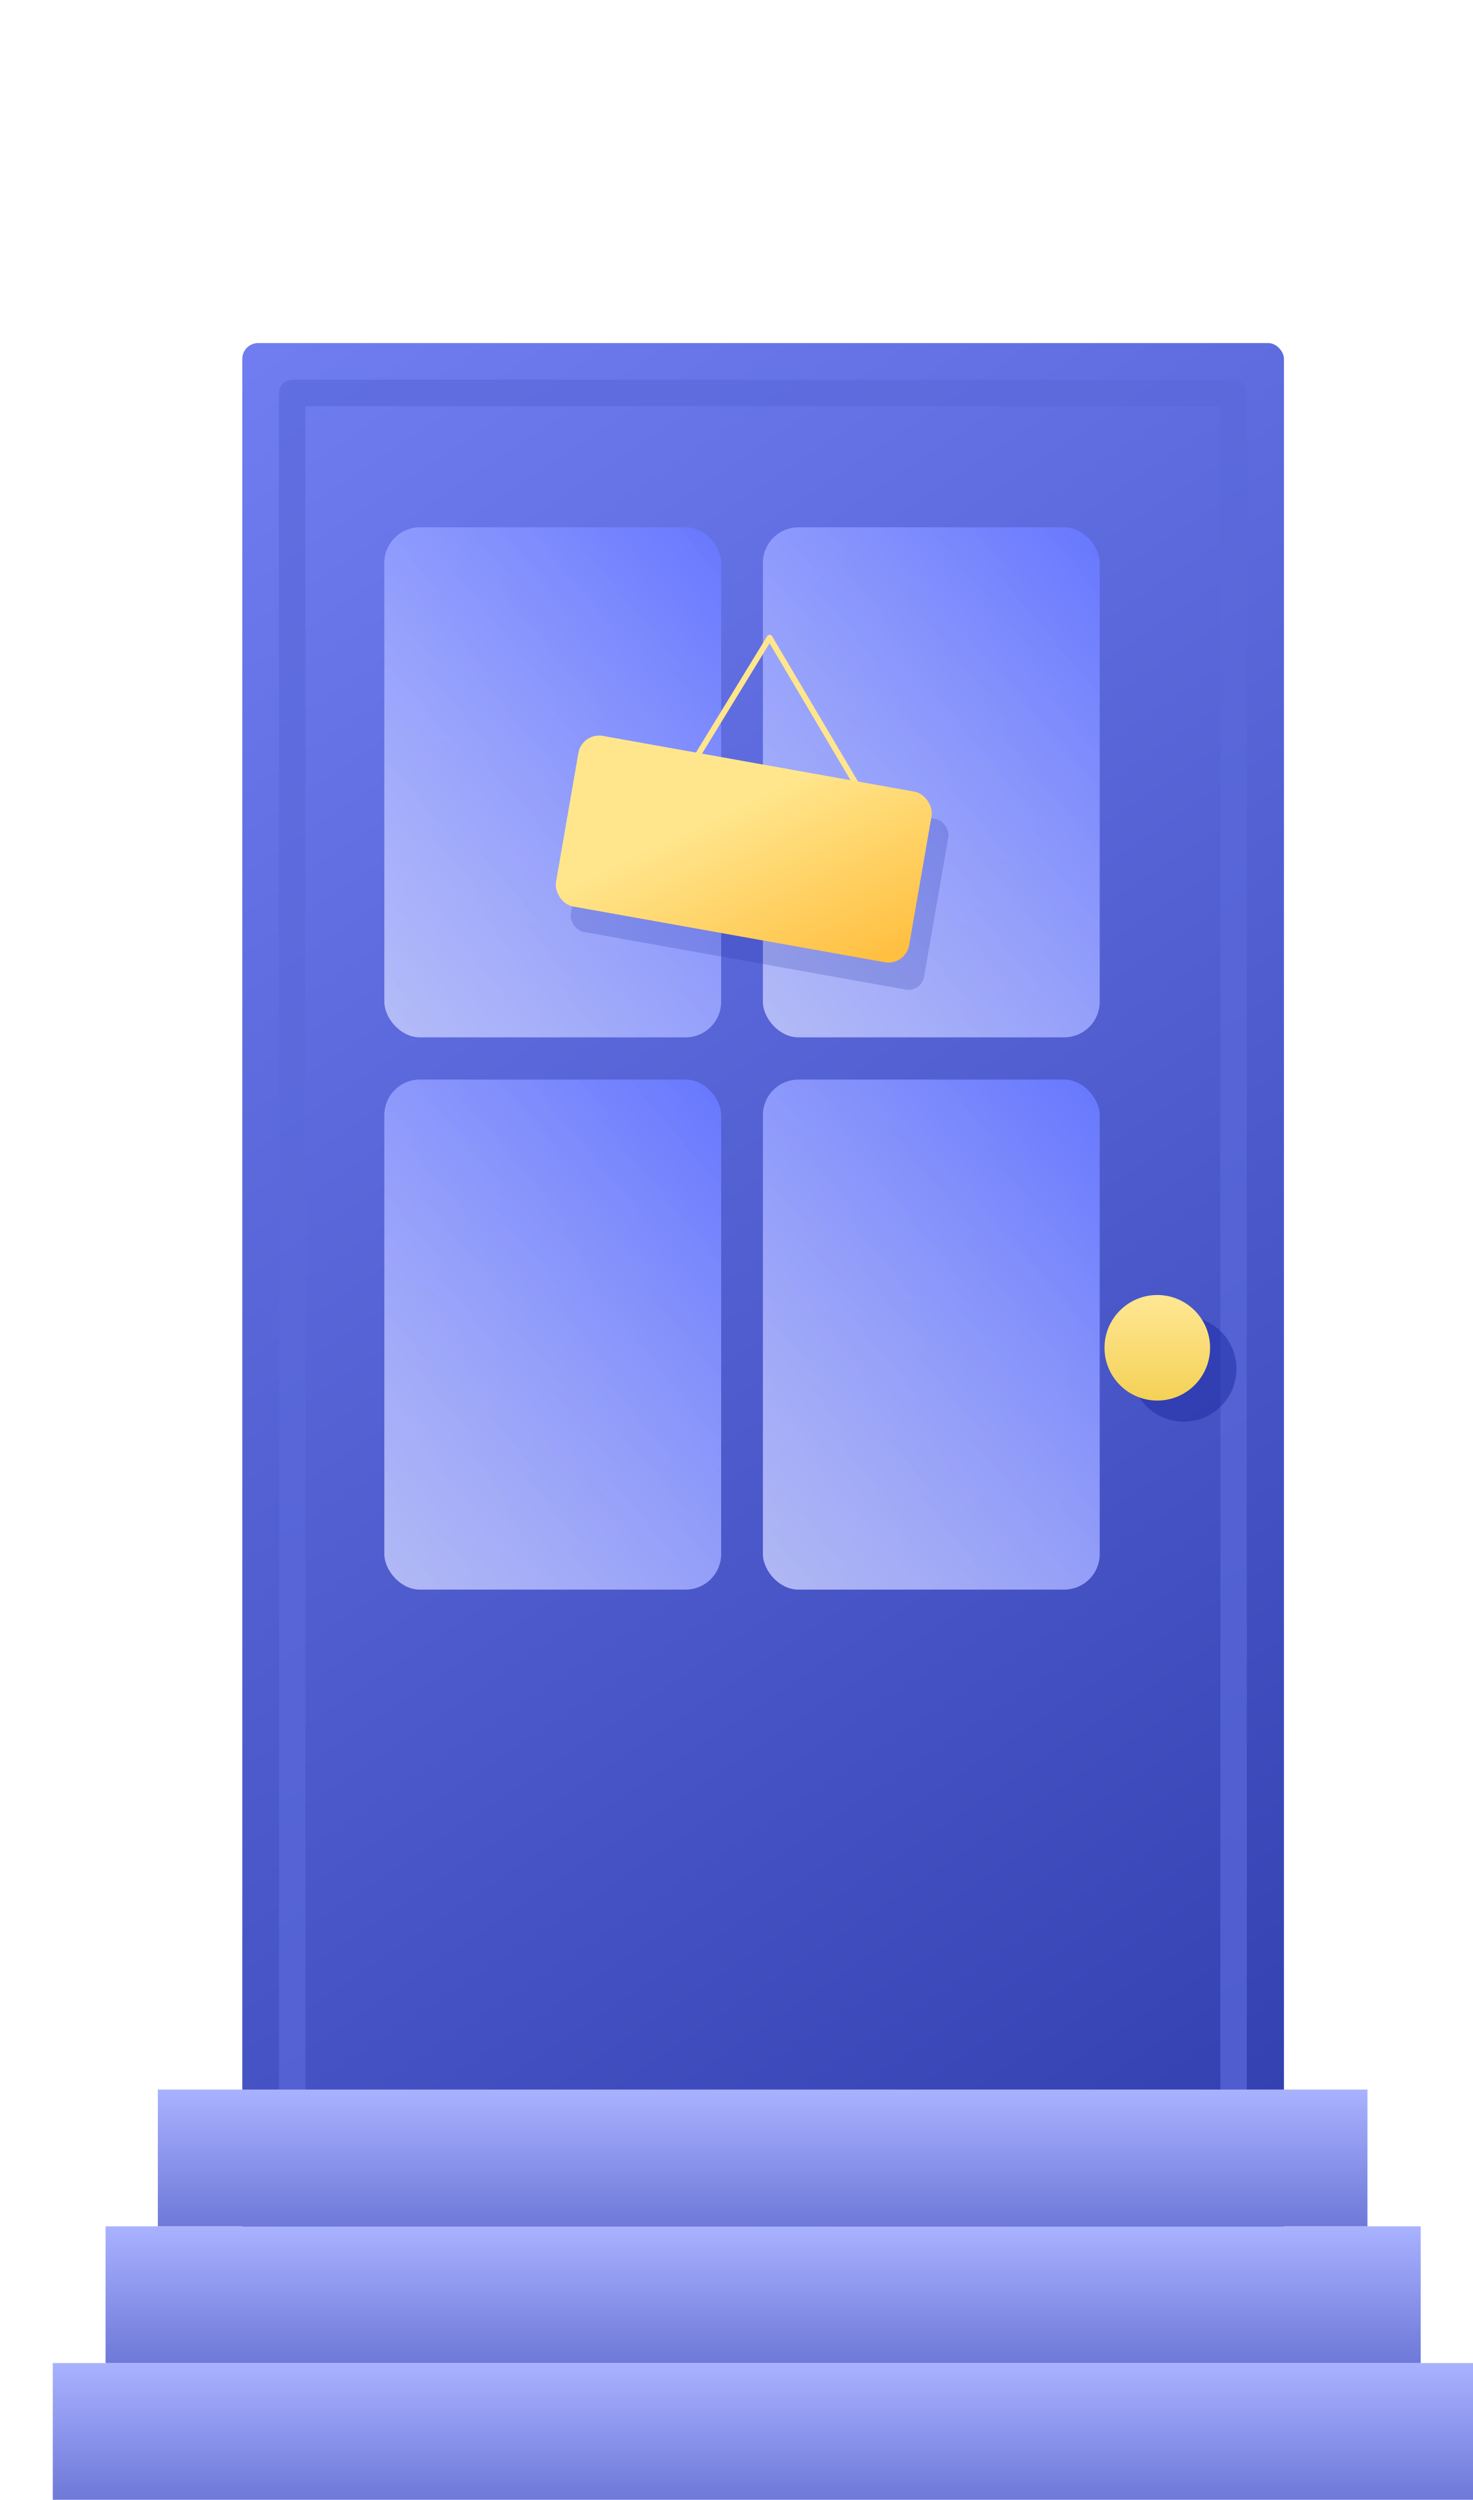 <svg xmlns="http://www.w3.org/2000/svg" width="307" height="521" fill="none" viewBox="0 0 307 521">
    <defs/>
    <rect width="217.1" height="416.6" x="50.5" y="71.5" fill="url(#paint0_linear)" rx="3.3"/>
    <path stroke="#5B68DB" stroke-linejoin="round" stroke-opacity=".7" stroke-width="5.5" d="M60.9 81.9h196.2v376H60.9z"/>
    <g filter="url(#filter0_i)">
        <rect width="70.2" height="106.3" x="84.5" y="114.3" fill="url(#paint1_linear)" rx="7.4"/>
    </g>
    <g filter="url(#filter1_i)">
        <rect width="70.2" height="106.3" x="84.5" y="229.4" fill="url(#paint2_linear)" rx="7.4"/>
    </g>
    <g filter="url(#filter2_i)">
        <rect width="70.2" height="106.3" x="163.4" y="114.3" fill="url(#paint3_linear)" rx="7.4"/>
    </g>
    <g filter="url(#filter3_i)">
        <rect width="70.2" height="106.3" x="163.4" y="229.4" fill="url(#paint4_linear)" rx="7.4"/>
    </g>
    <path fill="url(#paint5_linear)" d="M11 492.5h296V521H11z"/>
    <path fill="url(#paint6_linear)" d="M22 464h274.1v28.5H22z"/>
    <path fill="url(#paint7_linear)" d="M32.9 435.5H285V464H32.9z"/>
    <circle cx="246.7" cy="285.3" r="11" fill="#1C2AA3" fill-opacity=".5"/>
    <circle cx="241.2" cy="280.9" r="11" fill="url(#paint8_linear)"/>
    <path stroke="#FFE68D" stroke-linejoin="round" stroke-width="1.2" d="M143.7 160.2l16.7-27.3 22.7 38.4"/>
    <rect width="74.8" height="36.1" fill="#1C2AA3" fill-opacity=".2" rx="3.3" transform="matrix(.984 .176 -.171 .985 124.6 158.1)"/>
    <rect width="74.8" height="36.1" fill="url(#paint9_linear)" rx="4.4" transform="matrix(.984 .176 -.171 .985 121.3 152.6)"/>
    <defs>
        <linearGradient id="paint0_linear" x1="213.3" x2="-158.9" y1="661.3" y2="106.9" gradientUnits="userSpaceOnUse">
            <stop stop-color="#1E2B99"/>
            <stop offset="1" stop-color="#7C8AFF"/>
        </linearGradient>
        <linearGradient id="paint1_linear" x1="93.4" x2="244.9" y1="329.7" y2="201.6" gradientUnits="userSpaceOnUse">
            <stop stop-color="#fff" stop-opacity=".7"/>
            <stop offset="1" stop-color="#5C6EFF"/>
        </linearGradient>
        <linearGradient id="paint2_linear" x1="93.4" x2="244.9" y1="444.8" y2="316.7" gradientUnits="userSpaceOnUse">
            <stop stop-color="#fff" stop-opacity=".7"/>
            <stop offset="1" stop-color="#5C6EFF"/>
        </linearGradient>
        <linearGradient id="paint3_linear" x1="172.4" x2="323.8" y1="329.7" y2="201.6" gradientUnits="userSpaceOnUse">
            <stop stop-color="#fff" stop-opacity=".7"/>
            <stop offset="1" stop-color="#5C6EFF"/>
        </linearGradient>
        <linearGradient id="paint4_linear" x1="172.4" x2="323.8" y1="444.8" y2="316.7" gradientUnits="userSpaceOnUse">
            <stop stop-color="#fff" stop-opacity=".7"/>
            <stop offset="1" stop-color="#5C6EFF"/>
        </linearGradient>
        <linearGradient id="paint5_linear" x1="159" x2="159" y1="492.5" y2="545.9" gradientUnits="userSpaceOnUse">
            <stop stop-color="#A9B2FF"/>
            <stop offset="1" stop-color="#3A47B7"/>
        </linearGradient>
        <linearGradient id="paint6_linear" x1="159" x2="159" y1="464" y2="517.4" gradientUnits="userSpaceOnUse">
            <stop stop-color="#A9B2FF"/>
            <stop offset="1" stop-color="#3A47B7"/>
        </linearGradient>
        <linearGradient id="paint7_linear" x1="159" x2="159" y1="435.5" y2="488.9" gradientUnits="userSpaceOnUse">
            <stop stop-color="#A9B2FF"/>
            <stop offset="1" stop-color="#3A47B7"/>
        </linearGradient>
        <linearGradient id="paint8_linear" x1="241.2" x2="241.2" y1="269.9" y2="291.9" gradientUnits="userSpaceOnUse">
            <stop stop-color="#FFE794"/>
            <stop offset="1" stop-color="#F4D156"/>
        </linearGradient>
        <linearGradient id="paint9_linear" x1="46.8" x2="73.5" y1="-.1" y2="37.6" gradientUnits="userSpaceOnUse">
            <stop stop-color="#FFE68D"/>
            <stop offset="1" stop-color="#FFBC3A"/>
        </linearGradient>
        <filter id="filter0_i" width="74.5" height="110.7" x="80.1" y="109.9" color-interpolation-filters="sRGB" filterUnits="userSpaceOnUse">
            <feFlood flood-opacity="0" result="BackgroundImageFix"/>
            <feBlend in="SourceGraphic" in2="BackgroundImageFix" result="shape"/>
            <feColorMatrix in="SourceAlpha" result="hardAlpha" values="0 0 0 0 0 0 0 0 0 0 0 0 0 0 0 0 0 0 127 0"/>
            <feOffset dx="-4.4" dy="-4.4"/>
            <feGaussianBlur stdDeviation="5.5"/>
            <feComposite in2="hardAlpha" k2="-1" k3="1" operator="arithmetic"/>
            <feColorMatrix values="0 0 0 0 0 0 0 0 0 0.115 0 0 0 0 1 0 0 0 0.2 0"/>
            <feBlend in2="shape" result="effect1_innerShadow"/>
        </filter>
        <filter id="filter1_i" width="74.5" height="110.7" x="80.1" y="225" color-interpolation-filters="sRGB" filterUnits="userSpaceOnUse">
            <feFlood flood-opacity="0" result="BackgroundImageFix"/>
            <feBlend in="SourceGraphic" in2="BackgroundImageFix" result="shape"/>
            <feColorMatrix in="SourceAlpha" result="hardAlpha" values="0 0 0 0 0 0 0 0 0 0 0 0 0 0 0 0 0 0 127 0"/>
            <feOffset dx="-4.4" dy="-4.4"/>
            <feGaussianBlur stdDeviation="5.5"/>
            <feComposite in2="hardAlpha" k2="-1" k3="1" operator="arithmetic"/>
            <feColorMatrix values="0 0 0 0 0 0 0 0 0 0.115 0 0 0 0 1 0 0 0 0.2 0"/>
            <feBlend in2="shape" result="effect1_innerShadow"/>
        </filter>
        <filter id="filter2_i" width="74.5" height="110.7" x="159" y="109.9" color-interpolation-filters="sRGB" filterUnits="userSpaceOnUse">
            <feFlood flood-opacity="0" result="BackgroundImageFix"/>
            <feBlend in="SourceGraphic" in2="BackgroundImageFix" result="shape"/>
            <feColorMatrix in="SourceAlpha" result="hardAlpha" values="0 0 0 0 0 0 0 0 0 0 0 0 0 0 0 0 0 0 127 0"/>
            <feOffset dx="-4.4" dy="-4.4"/>
            <feGaussianBlur stdDeviation="5.5"/>
            <feComposite in2="hardAlpha" k2="-1" k3="1" operator="arithmetic"/>
            <feColorMatrix values="0 0 0 0 0 0 0 0 0 0.115 0 0 0 0 1 0 0 0 0.2 0"/>
            <feBlend in2="shape" result="effect1_innerShadow"/>
        </filter>
        <filter id="filter3_i" width="74.5" height="110.7" x="159" y="225" color-interpolation-filters="sRGB" filterUnits="userSpaceOnUse">
            <feFlood flood-opacity="0" result="BackgroundImageFix"/>
            <feBlend in="SourceGraphic" in2="BackgroundImageFix" result="shape"/>
            <feColorMatrix in="SourceAlpha" result="hardAlpha" values="0 0 0 0 0 0 0 0 0 0 0 0 0 0 0 0 0 0 127 0"/>
            <feOffset dx="-4.4" dy="-4.4"/>
            <feGaussianBlur stdDeviation="5.5"/>
            <feComposite in2="hardAlpha" k2="-1" k3="1" operator="arithmetic"/>
            <feColorMatrix values="0 0 0 0 0 0 0 0 0 0.115 0 0 0 0 1 0 0 0 0.2 0"/>
            <feBlend in2="shape" result="effect1_innerShadow"/>
        </filter>
    </defs>
</svg>
